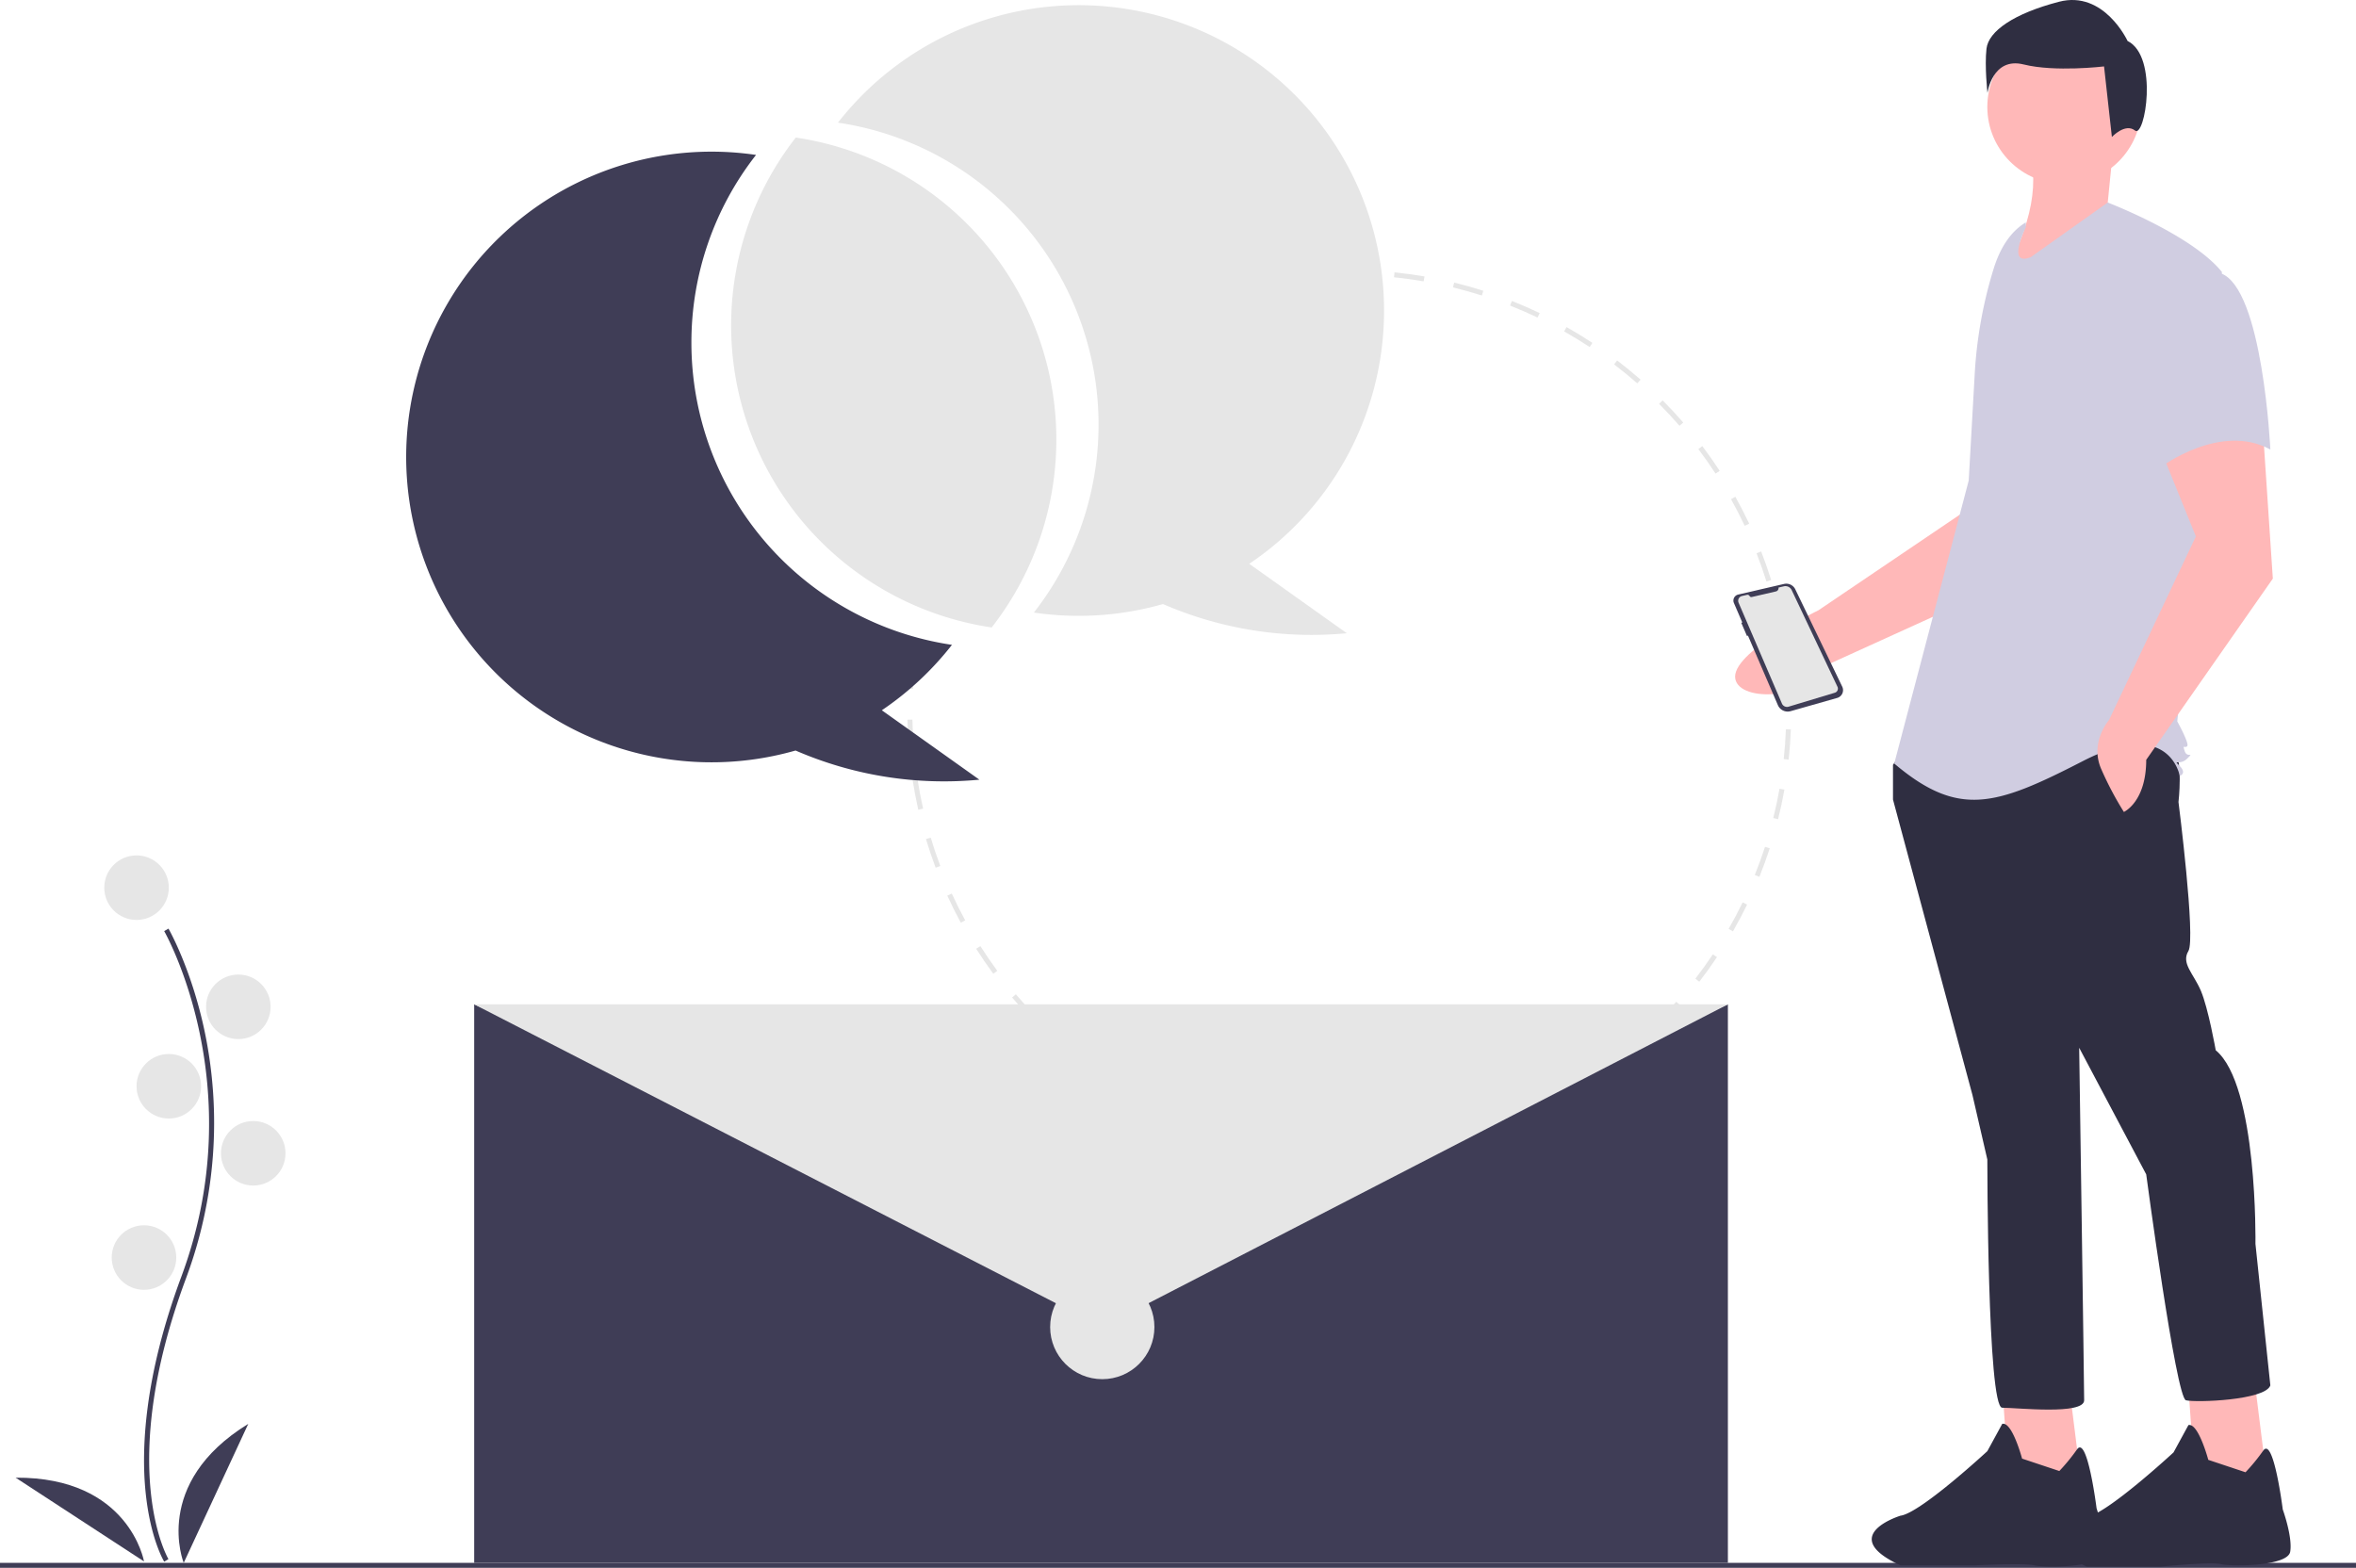 <svg id="e6231ec2-a9f6-4575-8eca-cc3c0040981d" data-name="Layer 1" xmlns="http://www.w3.org/2000/svg" width="949" height="631.589" viewBox="0 0 949 631.589"><title>manage_chats</title><path d="M674.967,245.099C672.996,245.033,670.988,245,669,245v-2c2.011,0,4.04.034,6.033.1Z" transform="translate(-125.5 -134.206)" fill="#e6e6e6"/><path d="M669,599c-2.688,0-5.399-.061-8.059-.18l.09-1.998c3.981.179,8.058.223,12.063.131l.045,2Q671.077,599,669,599Zm16.319-.737-.182-1.992c3.996-.363,8.021-.869,11.967-1.502l.316,1.975C693.432,597.383,689.36,597.895,685.319,598.263Zm-36.537-.397c-4.031-.456-8.091-1.057-12.066-1.785l.361-1.967c3.93.72,7.943,1.313,11.93,1.764Zm60.608-3.468-.451-1.949c3.9-.904,7.819-1.957,11.647-3.129l.586,1.912C717.3,592.417,713.336,593.482,709.391,594.397Zm-84.591-.929c-3.922-1.002-7.861-2.155-11.708-3.427l.627-1.898c3.805,1.257,7.699,2.396,11.577,3.388Zm107.907-6.209-.717-1.867c3.737-1.434,7.471-3.015,11.095-4.698l.842,1.814C740.262,584.211,736.487,585.81,732.707,587.26Zm-131.076-1.45c-3.757-1.538-7.504-3.225-11.137-5.014l.884-1.795c3.591,1.769,7.296,3.437,11.011,4.957Zm153.166-8.813-.965-1.752c3.506-1.934,6.989-4.012,10.351-6.178l1.084,1.682C761.866,572.938,758.344,575.04,754.797,576.996ZM579.731,575.03c-3.509-2.038-6.987-4.221-10.34-6.489l1.121-1.656c3.314,2.242,6.754,4.401,10.224,6.417Zm195.554-11.232-1.195-1.604c3.211-2.394,6.379-4.928,9.417-7.533l1.303,1.518C781.736,558.814,778.532,561.378,775.285,563.798ZM559.521,561.36c-3.19-2.492-6.338-5.128-9.355-7.835l1.336-1.488c2.983,2.676,6.096,5.282,9.251,7.747Zm234.273-13.434L792.392,546.501c2.855-2.809,5.651-5.751,8.31-8.747l1.496,1.328C799.509,542.111,796.682,545.087,793.794,547.927Zm-252.426-2.854c-2.825-2.905-5.584-5.944-8.201-9.031l1.525-1.293c2.588,3.053,5.316,6.057,8.109,8.93Zm268.612-15.392-1.582-1.223c2.445-3.167,4.815-6.464,7.044-9.798l1.662,1.111C814.851,523.144,812.453,526.478,809.979,529.681Zm-284.378-3.206c-2.403-3.261-4.722-6.646-6.893-10.059l1.688-1.074c2.147,3.375,4.44,6.722,6.816,9.947Zm297.933-17.081-1.734-.994c1.994-3.479,3.892-7.069,5.641-10.675l1.799.873C827.471,502.244,825.552,505.876,823.534,509.394ZM512.52,505.912c-1.934-3.556-3.768-7.224-5.451-10.901l1.818-.832c1.665,3.636,3.478,7.263,5.39,10.778Zm321.669-18.479-1.855-.746c1.497-3.721,2.884-7.541,4.121-11.355l1.902.617C837.106,479.807,835.704,483.671,834.189,487.433Zm-331.808-3.667c-1.429-3.791-2.743-7.68-3.907-11.558l1.916-.574c1.15,3.834,2.449,7.678,3.862,11.427Zm339.335-19.547-1.941-.484c.97-3.887,1.815-7.855,2.515-11.796l1.969.35C843.552,456.273,842.696,460.287,841.717,464.219Zm-346.339-3.81c-.893-3.949-1.659-7.981-2.278-11.984l1.977-.306c.612,3.958,1.37,7.944,2.252,11.848ZM845.976,440.212l-1.988-.214c.427-3.976.722-8.022.878-12.029l1.998.078C846.706,432.099,846.407,436.191,845.976,440.212ZM491.649,436.314c-.343-4.029-.552-8.127-.623-12.182l2-.034c.069,4.01.276,8.062.616,12.046Zm353.276-20.408c-.113-4.008-.365-8.058-.749-12.038l1.99-.192c.389,4.025.644,8.121.759,12.174Zm-2.317-23.997c-.659-3.956-1.462-7.934-2.388-11.823l1.945-.463c.937,3.933,1.749,7.956,2.415,11.958Zm-5.585-23.452c-1.193-3.818-2.534-7.644-3.986-11.369l1.863-.727c1.469,3.768,2.825,7.637,4.031,11.499Zm-8.749-22.438c-1.709-3.623-3.564-7.229-5.514-10.719l1.746-.976c1.972,3.53,3.848,7.177,5.576,10.841ZM816.523,324.98c-2.19-3.358-4.522-6.679-6.929-9.87l1.596-1.204c2.435,3.227,4.793,6.585,7.009,9.981Zm-14.518-19.245c-2.623-3.025-5.385-5.999-8.209-8.839l1.418-1.41c2.856,2.873,5.649,5.88,8.303,8.938Zm-17.003-17.098c-3.016-2.644-6.157-5.216-9.338-7.643l1.213-1.59c3.217,2.455,6.395,5.055,9.443,7.729Zm-19.175-14.632c-3.35-2.209-6.813-4.329-10.296-6.299l.984-1.741c3.522,1.993,7.025,4.136,10.413,6.372Zm-21.002-11.878c-3.618-1.73-7.341-3.355-11.065-4.83l.736-1.859c3.767,1.491,7.532,3.135,11.192,4.884Zm-22.439-8.884c-3.816-1.213-7.724-2.309-11.614-3.256l.473-1.943c3.936.958,7.888,2.066,11.747,3.293Zm-23.426-5.703c-3.943-.676-7.964-1.224-11.951-1.629l.203-1.99c4.032.41,8.099.965,12.086,1.648Z" transform="translate(-125.5 -134.206)" fill="#e6e6e6"/><path d="M493.239,411.742l-1.997-.104c.104-2.017.244-4.042.414-6.019l1.992.171C493.48,407.745,493.343,409.748,493.239,411.742Z" transform="translate(-125.5 -134.206)" fill="#e6e6e6"/><polygon points="696 629.589 191 629.589 191 404.589 443.5 518.089 696 404.589 696 629.589" fill="#3f3d56"/><polygon points="191 404.589 696 404.589 444 534.589 191 404.589" fill="#e6e6e6"/><circle cx="444" cy="534.589" r="21" fill="#e6e6e6"/><path d="M191.646,763.316c-.229-.375-5.641-9.41-7.517-28.172-1.721-17.213-.614-46.227,14.433-86.698,28.506-76.671-6.569-138.533-6.928-139.149l1.73-1.004c.091.156,9.142,15.929,14.488,41.044a179.061,179.061,0,0,1-7.416,99.807c-28.457,76.54-7.301,112.773-7.084,113.131Z" transform="translate(-125.5 -134.206)" fill="#3f3d56"/><circle cx="55" cy="357.589" r="13" fill="#e6e6e6"/><circle cx="96" cy="405.589" r="13" fill="#e6e6e6"/><circle cx="68" cy="437.589" r="13" fill="#e6e6e6"/><circle cx="102" cy="464.589" r="13" fill="#e6e6e6"/><circle cx="58" cy="506.589" r="13" fill="#e6e6e6"/><path d="M199.5,763.794s-13-32,26-56Z" transform="translate(-125.5 -134.206)" fill="#3f3d56"/><path d="M183.512,763.214s-5.916-34.029-51.709-33.738Z" transform="translate(-125.5 -134.206)" fill="#3f3d56"/><path d="M404,272.294a122.466,122.466,0,0,1,26.036-75.68A122.997,122.997,0,1,0,445.954,436.545,150.086,150.086,0,0,0,520,448.294l-39.298-27.962a123.685,123.685,0,0,0,28.249-26.36A123.024,123.024,0,0,1,404,272.294Z" transform="translate(-125.5 -134.206)" fill="#3f3d56"/><path d="M683,259.294a123.002,123.002,0,0,0-219.964-75.68,122.996,122.996,0,0,1,78.915,197.358,123.792,123.792,0,0,0,52.003-3.428A150.086,150.086,0,0,0,668,389.294l-39.298-27.962A122.877,122.877,0,0,0,683,259.294Z" transform="translate(-125.5 -134.206)" fill="#e6e6e6"/><path d="M446.036,189.614a123.011,123.011,0,0,0,78.915,197.358A122.996,122.996,0,0,0,446.036,189.614Z" transform="translate(-125.5 -134.206)" fill="#e6e6e6"/><rect y="629.589" width="949" height="2" fill="#3f3d56"/><path d="M931.645,294.753l-5.933,39.482-67.806,45.862S822.256,397.18,824.5,407.794c2.001,9.461,29.51,8.341,38.167-6.289L943.734,364.651l27.112-53.674Z" transform="translate(-125.5 -134.206)" fill="#ffb8b8"/><polygon points="806.5 558.589 809.5 600.589 838.5 598.589 833.5 558.589 806.5 558.589" fill="#ffb8b8"/><path d="M940,721.794s-4-15-8-14l-6,11s-27,25-35,26c0,0-26,8,0,20h30s20-1,24,0,27,1,28-5-3-18-3-18-3.688-29.503-7.844-23.751A78.529,78.529,0,0,1,955,726.794Z" transform="translate(-125.5 -134.206)" fill="#2f2e41"/><polygon points="881.5 559.089 884.5 601.089 913.5 599.089 908.5 559.089 881.5 559.089" fill="#ffb8b8"/><path d="M1015,722.294s-4-15-8-14l-6,11s-27,25-35,26c0,0-26,8,0,20h30s20-2,24-1,27,1,28-5-3-17-3-17-3.688-29.503-7.844-23.751A78.529,78.529,0,0,1,1030,727.294Z" transform="translate(-125.5 -134.206)" fill="#2f2e41"/><path d="M893,435.294l-5,7v14l32,119,6,26s0,100,6,100,33,3,33-3-2-142-2-142l27,51s12,90,16,91,32,0,34-6l-6-57s1-64-16-78c0,0-3-17-6-24s-8-11-5-16-4-60-4-60,2-17-2-22S893,435.294,893,435.294Z" transform="translate(-125.5 -134.206)" fill="#2f2e41"/><circle cx="831.5" cy="43.089" r="31" fill="#ffb8b8"/><path d="M976.5,195.794l-2,20,8,7-51,24c12.563-21.464,16.284-41.008,10-55Z" transform="translate(-125.5 -134.206)" fill="#ffb8b8"/><path d="M941.5,225.794s-8,16,2,12l31-22s34,13,46,28l-10,106-8,75s5,9,4,10-2-1-1,2,4,0,1,3-6,0-3,3,0,4,0,4-4-24-39-6-50,23-76,1l30-114,2.422-42.996a177.107,177.107,0,0,1,7.611-42.315c2.293-7.423,6.288-14.718,12.967-18.689Z" transform="translate(-125.5 -134.206)" fill="#d0cde1"/><path d="M995,313.294l15,37-35,74s-8,9-3,20a132.193,132.193,0,0,0,9,17s9-4,9-21l51-73-4-60Z" transform="translate(-125.5 -134.206)" fill="#ffb8b8"/><path d="M993,247.294s-14,14-8,36,11,39,11,39,24-18,44-7c0,0-3-65-20-71S993,247.294,993,247.294Z" transform="translate(-125.5 -134.206)" fill="#d0cde1"/><path d="M982.484,150.701s-9.471-20.521-27.625-15.786-28.414,11.839-29.204,18.943.395,17.759.395,17.759,1.973-14.602,14.602-11.445,32.361.789,32.361.789l3.157,28.414s5.384-5.739,9.33-2.582S995.113,157.015,982.484,150.701Z" transform="translate(-125.5 -134.206)" fill="#2f2e41"/><path d="M825.658,373.716h0l18.457-4.275a4.027,4.027,0,0,1,4.536,2.174l18.906,39.206a3.255,3.255,0,0,1-2.042,4.545L846.758,420.696a4.3,4.3,0,0,1-5.125-2.436l-12.064-28.021-.368.204-2.296-5.309.382-.195L823.92,377.117A2.48,2.48,0,0,1,825.658,373.716Z" transform="translate(-125.5 -134.206)" fill="#3f3d56"/><path d="M841.892,370.896l2.154-.499a2.783,2.783,0,0,1,3.143,1.52l18.454,38.955A1.725,1.725,0,0,1,864.583,413.262l-18.626,5.62a2.234,2.234,0,0,1-2.697-1.257l-17.46-40.638a1.956,1.956,0,0,1,1.356-2.678l2.044-.473a.923.923,0,0,1,1.023.464h0a.815.815,0,0,0,.903.41l9.703-2.247a1.393,1.393,0,0,0,1.063-1.567Z" transform="translate(-125.5 -134.206)" fill="#e6e6e6"/></svg>